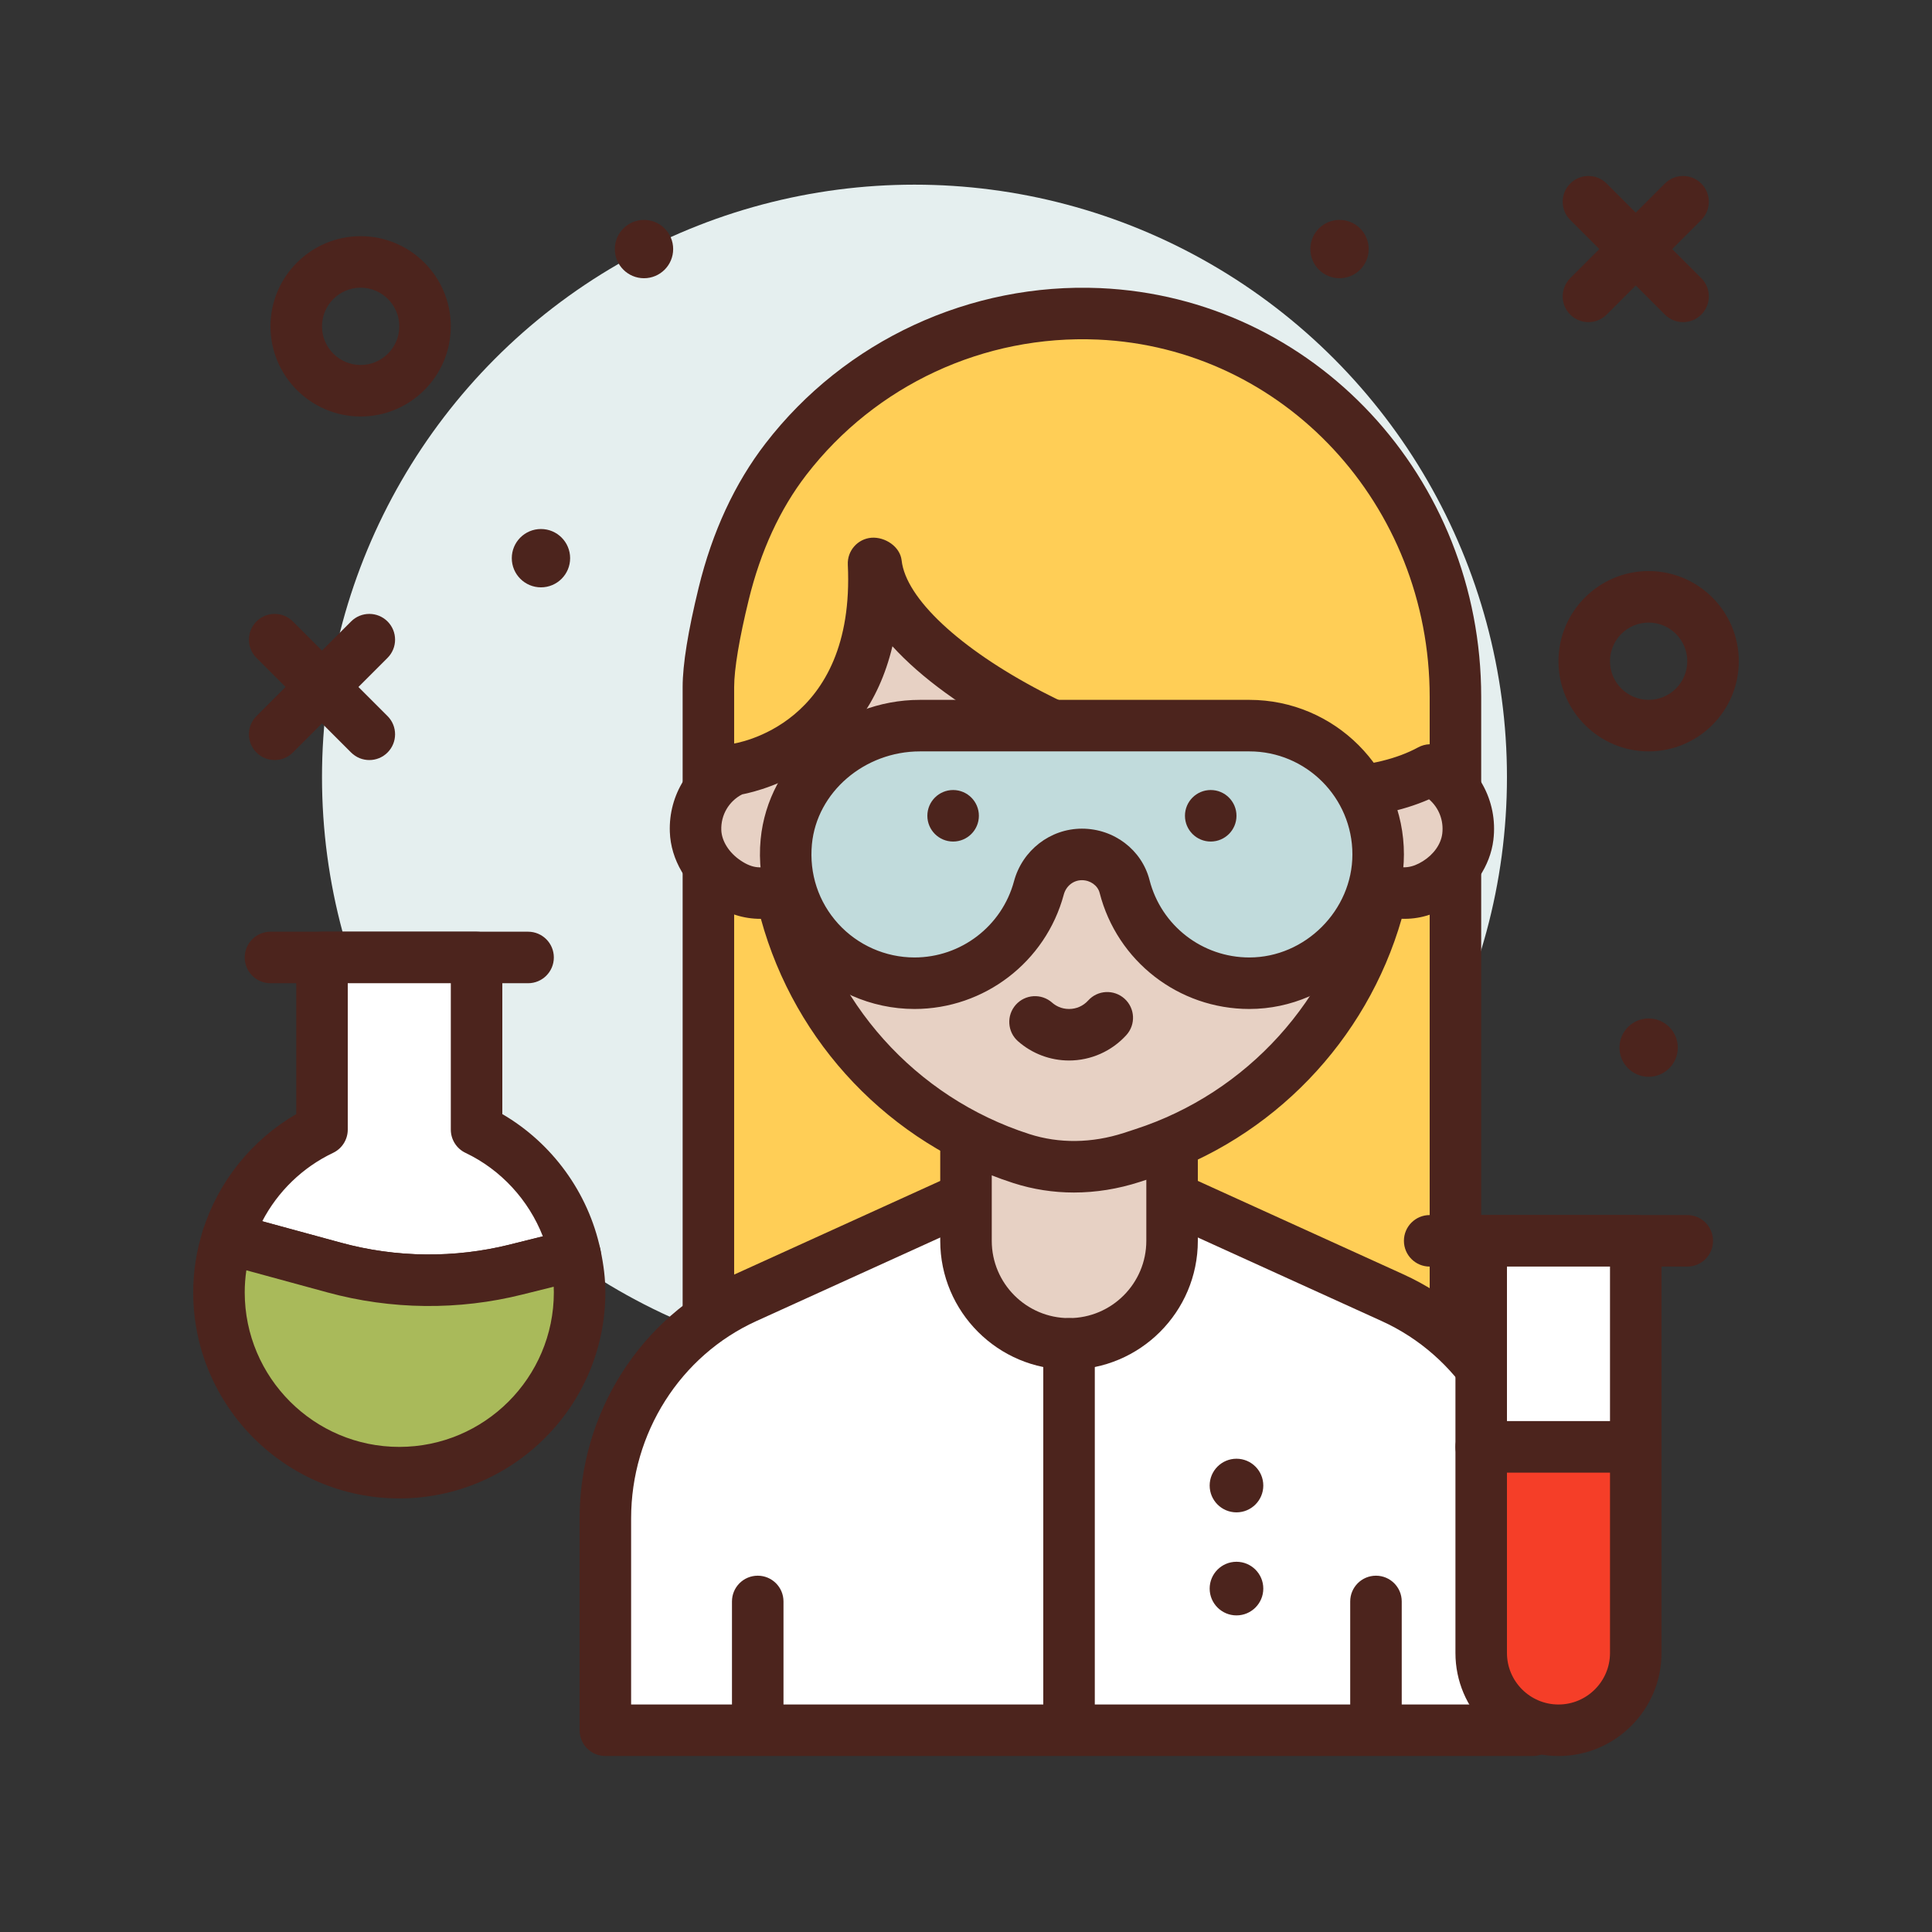 <svg id="scientist" enable-background="new 0 0 300 300" height="512" viewBox="0 0 300 300" width="512" xmlns="http://www.w3.org/2000/svg"><rect x="0" y="0" width="300" height="300" fill="#333333" stroke="none"/><circle cx="142" cy="120.674" fill="#e5efef" r="92"/><path d="m170.641 48.733c-19.786-.878-37.504 8.162-48.605 22.567-4.726 6.132-7.821 13.36-9.659 20.88-1.169 4.787-2.377 10.659-2.377 14.494v150h116v-148.462c0-31.275-24.115-58.093-55.359-59.479z" fill="#ffce56"/><g fill="#4c241d"><path d="m226 260.674h-116c-2.211 0-4-1.789-4-4v-150c0-3.488.84-8.684 2.492-15.445 2.113-8.656 5.605-16.184 10.375-22.371 12.332-16.004 31.816-24.992 51.949-24.121 33.188 1.472 59.184 29.355 59.184 63.476v148.461c0 2.211-1.789 4-4 4zm-112-8h108v-144.461c0-29.832-22.637-54.203-51.535-55.484-17.668-.77-34.52 7.074-45.262 21.012-4.086 5.301-7.09 11.824-8.938 19.387-1.461 5.969-2.266 10.777-2.266 13.547v145.999z"/><path d="m82 152.674h-40c-2.211 0-4-1.789-4-4s1.789-4 4-4h40c2.211 0 4 1.789 4 4s-1.789 4-4 4z"/><path d="m262 196.674h-40c-2.211 0-4-1.789-4-4s1.789-4 4-4h40c2.211 0 4 1.789 4 4s-1.789 4-4 4z"/><path d="m56 64.674c-7.719 0-14-6.281-14-14s6.281-14 14-14 14 6.281 14 14-6.281 14-14 14zm0-20c-3.309 0-6 2.691-6 6s2.691 6 6 6 6-2.691 6-6-2.691-6-6-6z"/><path d="m256 116.674c-7.719 0-14-6.281-14-14s6.281-14 14-14 14 6.281 14 14-6.281 14-14 14zm0-20c-3.309 0-6 2.691-6 6s2.691 6 6 6 6-2.691 6-6-2.691-6-6-6z"/><circle cx="100" cy="38.674" r="4.529"/><circle cx="84" cy="86.674" r="4.529"/><circle cx="256" cy="162.674" r="4.529"/><circle cx="208" cy="38.674" r="4.529"/><path d="m246.652 50.021c-1.023 0-2.047-.391-2.828-1.172-1.562-1.562-1.562-4.094 0-5.656l14.695-14.695c1.562-1.562 4.094-1.562 5.656 0s1.562 4.094 0 5.656l-14.695 14.696c-.781.781-1.804 1.171-2.828 1.171z"/><path d="m261.348 50.021c-1.023 0-2.047-.391-2.828-1.172l-14.695-14.695c-1.562-1.562-1.562-4.094 0-5.656s4.094-1.562 5.656 0l14.695 14.695c1.562 1.562 1.562 4.094 0 5.656-.781.782-1.805 1.172-2.828 1.172z"/><path d="m42.652 118.021c-1.023 0-2.047-.391-2.828-1.172-1.562-1.562-1.562-4.094 0-5.656l14.696-14.695c1.562-1.562 4.094-1.562 5.656 0s1.562 4.094 0 5.656l-14.696 14.696c-.781.781-1.804 1.171-2.828 1.171z"/><path d="m57.348 118.021c-1.023 0-2.047-.391-2.828-1.172l-14.695-14.695c-1.562-1.562-1.562-4.094 0-5.656s4.094-1.562 5.656 0l14.695 14.695c1.562 1.562 1.562 4.094 0 5.656-.781.782-1.805 1.172-2.828 1.172z"/></g><path d="m238 268.674h-144v-32.902c0-14.82 8.534-28.25 21.776-34.269l50.224-22.829 50.224 22.829c13.242 6.019 21.776 19.449 21.776 34.269z" fill="#fff"/><path d="m238 272.674h-144c-2.211 0-4-1.789-4-4v-32.902c0-16.367 9.469-31.25 24.121-37.91l50.223-22.828c1.055-.477 2.258-.477 3.312 0l50.223 22.828c14.652 6.66 24.121 21.543 24.121 37.91v32.902c0 2.211-1.789 4-4 4zm-140-8h136v-28.902c0-13.238-7.629-25.262-19.434-30.629l-48.566-22.075-48.566 22.074c-11.805 5.368-19.434 17.391-19.434 30.629z" fill="#4c241d"/><path d="m166 208.674c-8.837 0-16-7.163-16-16v-20h32v20c0 8.836-7.163 16-16 16z" fill="#e7d1c4"/><path d="m166 212.674c-11.027 0-20-8.973-20-20v-20c0-2.211 1.789-4 4-4h32c2.211 0 4 1.789 4 4v20c0 11.027-8.973 20-20 20zm-12-36v16c0 6.617 5.383 12 12 12s12-5.383 12-12v-16z" fill="#4c241d"/><path d="m222.123 119.565c-24.123 13.109-83.904-12.188-86.094-32.111l-.383.033c1.404 29.27-21.646 32.023-21.646 32.023-3.635 1.589-6.145 5.274-5.993 9.53.114 3.199 2.081 6.09 4.734 7.88 3.217 2.171 5.98 2.017 8.431 1.192 3.969 19.359 18.022 35.548 37.427 41.794 5.563 1.791 11.581 1.62 17.141-.182l1.775-.575c19.093-6.188 33.023-22.039 37.173-41.079 2.441.861 5.222 1.011 8.371-.95 2.549-1.588 4.495-4.194 4.862-7.175.565-4.583-1.976-8.647-5.798-10.38z" fill="#e7d1c4"/><path d="m166.754 185.174c-3.199 0-6.352-.488-9.379-1.461-19.199-6.18-33.934-21.711-39.223-41.035-2.668.008-5.176-.773-7.648-2.441-3.914-2.645-6.344-6.773-6.492-11.055-.207-5.781 3.082-11.02 8.387-13.336.359-.156.738-.262 1.129-.309.766-.102 19.324-2.84 18.121-27.859-.102-2.152 1.52-4.004 3.672-4.18 2.105-.152 4.441 1.367 4.684 3.52.645 5.879 8.965 13.668 21.711 20.332 18.402 9.621 45.152 15.941 58.496 8.699 1.098-.594 2.414-.648 3.562-.129 5.609 2.547 8.871 8.375 8.117 14.512-.492 4-3.004 7.766-6.715 10.082-2.418 1.504-4.852 2.246-7.527 2.152-5.441 18.934-20.051 34.176-38.898 40.285l-1.77.578c-3.391 1.098-6.833 1.645-10.227 1.645zm-45.582-51.063c.691 0 1.383.18 1.996.531.992.574 1.691 1.543 1.922 2.664 3.738 18.234 17.047 33.098 34.738 38.789 4.629 1.492 9.707 1.434 14.684-.176l1.766-.578c17.387-5.633 30.605-20.242 34.5-38.125.246-1.121.961-2.086 1.965-2.645 1-.555 2.195-.668 3.277-.273 1.809.641 3.238.477 4.926-.574 1.68-1.051 2.805-2.645 3.008-4.27.254-2.062-.543-4.047-2.051-5.336-16.941 7.414-44.617.398-63.895-9.68-8.363-4.371-14.969-9.195-19.434-14.086-4.324 18.223-19.734 22.289-23.344 23-2.055 1.066-3.309 3.199-3.227 5.543.062 1.707 1.203 3.512 2.977 4.707 1.941 1.32 3.328 1.258 4.918.715.414-.135.844-.206 1.274-.206z" fill="#4c241d"/><path d="m166 164.674c-2.922 0-5.734-1.062-7.926-2.992-1.656-1.457-1.816-3.984-.355-5.645 1.465-1.66 3.992-1.812 5.645-.355.516.453 1.391.992 2.637.992 1.145 0 2.199-.469 2.969-1.316 1.484-1.645 4.008-1.758 5.648-.281 1.641 1.484 1.766 4.012.281 5.648-2.274 2.511-5.516 3.949-8.899 3.949z" fill="#4c241d"/><path d="m194 112.674h-51.141c-10.446 0-19.774 7.637-20.766 18.035-1.138 11.929 8.212 21.965 19.906 21.965 9.244 0 17.023-6.271 19.315-14.791.821-3.052 3.524-5.209 6.684-5.209 3.071 0 5.863 2.002 6.625 4.977 2.212 8.637 10.047 15.023 19.374 15.023 10.813.001 20.002-9.189 20.002-20.002 0-11.045-8.954-19.998-19.999-19.998z" fill="#c1dbdc"/><path d="m194 156.674c-10.973 0-20.531-7.414-23.25-18.031-.293-1.141-1.449-1.969-2.75-1.969-1.324 0-2.461.902-2.82 2.246-2.812 10.453-12.344 17.754-23.18 17.754-6.746 0-13.219-2.863-17.762-7.859-4.539-4.988-6.77-11.727-6.125-18.484 1.156-12.145 12.027-21.656 24.746-21.656h51.141c13.234 0 24 10.766 24 24 0 13.007-10.992 23.999-24 23.999zm-26-28c4.98 0 9.297 3.285 10.5 7.984 1.812 7.074 8.184 12.016 15.5 12.016 8.672 0 16-7.328 16-16 0-8.824-7.176-16-16-16h-51.141c-8.641 0-16.012 6.332-16.785 14.414-.434 4.586 1.016 8.969 4.082 12.348 3.031 3.328 7.344 5.238 11.844 5.238 7.227 0 13.578-4.867 15.453-11.832 1.293-4.809 5.629-8.168 10.547-8.168z" fill="#4c241d"/><circle cx="188" cy="126.674" fill="#4c241d" r="4"/><circle cx="148" cy="126.674" fill="#4c241d" r="4"/><path d="m166 270.377c-2.211 0-4-1.789-4-4v-57.703c0-2.211 1.789-4 4-4s4 1.789 4 4v57.703c0 2.211-1.789 4-4 4z" fill="#4c241d"/><path d="m80.18 197.129 9.137-2.284c-1.836-8.602-7.567-15.752-15.317-19.44v-26.731h-24v26.731c-6.978 3.32-12.351 9.437-14.697 16.897l16.596 4.526c9.246 2.521 18.984 2.625 28.281.301z" fill="#fff"/><path d="m66.621 202.795c-5.312 0-10.625-.703-15.777-2.109l-16.59-4.523c-1.051-.285-1.938-.988-2.461-1.941-.52-.953-.629-2.078-.305-3.117 2.398-7.637 7.621-14.117 14.512-18.109v-24.32c0-2.211 1.789-4 4-4h24c2.211 0 4 1.789 4 4v24.32c7.73 4.496 13.344 12.184 15.227 21.016.453 2.109-.852 4.195-2.941 4.719l-9.137 2.277c-4.758 1.193-9.645 1.787-14.528 1.787zm-25.898-13.16 12.227 3.332c8.566 2.34 17.652 2.434 26.258.281 0 0 .004 0 .004-.004l5.082-1.266c-2.207-5.645-6.512-10.344-12.012-12.961-1.395-.664-2.281-2.07-2.281-3.613v-22.73h-16.001v22.73c0 1.543-.887 2.949-2.281 3.613-4.742 2.254-8.602 6.016-10.996 10.618z" fill="#4c241d"/><path d="m80.18 197.129c-9.297 2.324-19.036 2.221-28.282-.301l-16.596-4.526c-.832 2.645-1.303 5.45-1.303 8.372 0 15.464 12.536 28 28 28s28-12.536 28-28c0-2.009-.28-3.942-.683-5.829z" fill="#a9ba5a"/><path d="m62 232.674c-17.645 0-32-14.355-32-32 0-3.227.5-6.449 1.492-9.578.645-2.047 2.781-3.203 4.863-2.652l16.594 4.523c8.566 2.34 17.652 2.434 26.258.281 0 0 .004 0 .004-.004l9.137-2.277c1.047-.27 2.164-.09 3.086.484s1.57 1.5 1.793 2.559c.527 2.469.773 4.586.773 6.664 0 17.644-14.355 32-32 32zm-23.746-35.422c-.168 1.137-.254 2.281-.254 3.422 0 13.234 10.766 24 24 24s24-10.766 24-24c0-.285-.008-.578-.02-.871l-4.832 1.203c-9.934 2.496-20.418 2.379-30.305-.32z" fill="#4c241d"/><path d="m230 192.674h24v32h-24z" fill="#fff"/><path d="m254 228.674h-24c-2.211 0-4-1.789-4-4v-32c0-2.211 1.789-4 4-4h24c2.211 0 4 1.789 4 4v32c0 2.211-1.789 4-4 4zm-20-8h16v-24h-16z" fill="#4c241d"/><path d="m230 224.674v32c0 6.627 5.373 12 12 12s12-5.373 12-12v-32z" fill="#f53e28"/><path d="m242 272.674c-8.824 0-16-7.176-16-16v-32c0-2.211 1.789-4 4-4h24c2.211 0 4 1.789 4 4v32c0 8.824-7.176 16-16 16zm-8-44v28c0 4.41 3.59 8 8 8s8-3.59 8-8v-28z" fill="#4c241d"/><path d="m117.66 271.443c-2.211 0-4-1.789-4-4v-18.77c0-2.211 1.789-4 4-4s4 1.789 4 4v18.77c0 2.211-1.789 4-4 4z" fill="#4c241d"/><path d="m213.66 271.443c-2.211 0-4-1.789-4-4v-18.77c0-2.211 1.789-4 4-4s4 1.789 4 4v18.77c0 2.211-1.789 4-4 4z" fill="#4c241d"/><circle cx="192" cy="230.674" fill="#4c241d" r="4.164"/><circle cx="192" cy="246.674" fill="#4c241d" r="4.164"/></svg>